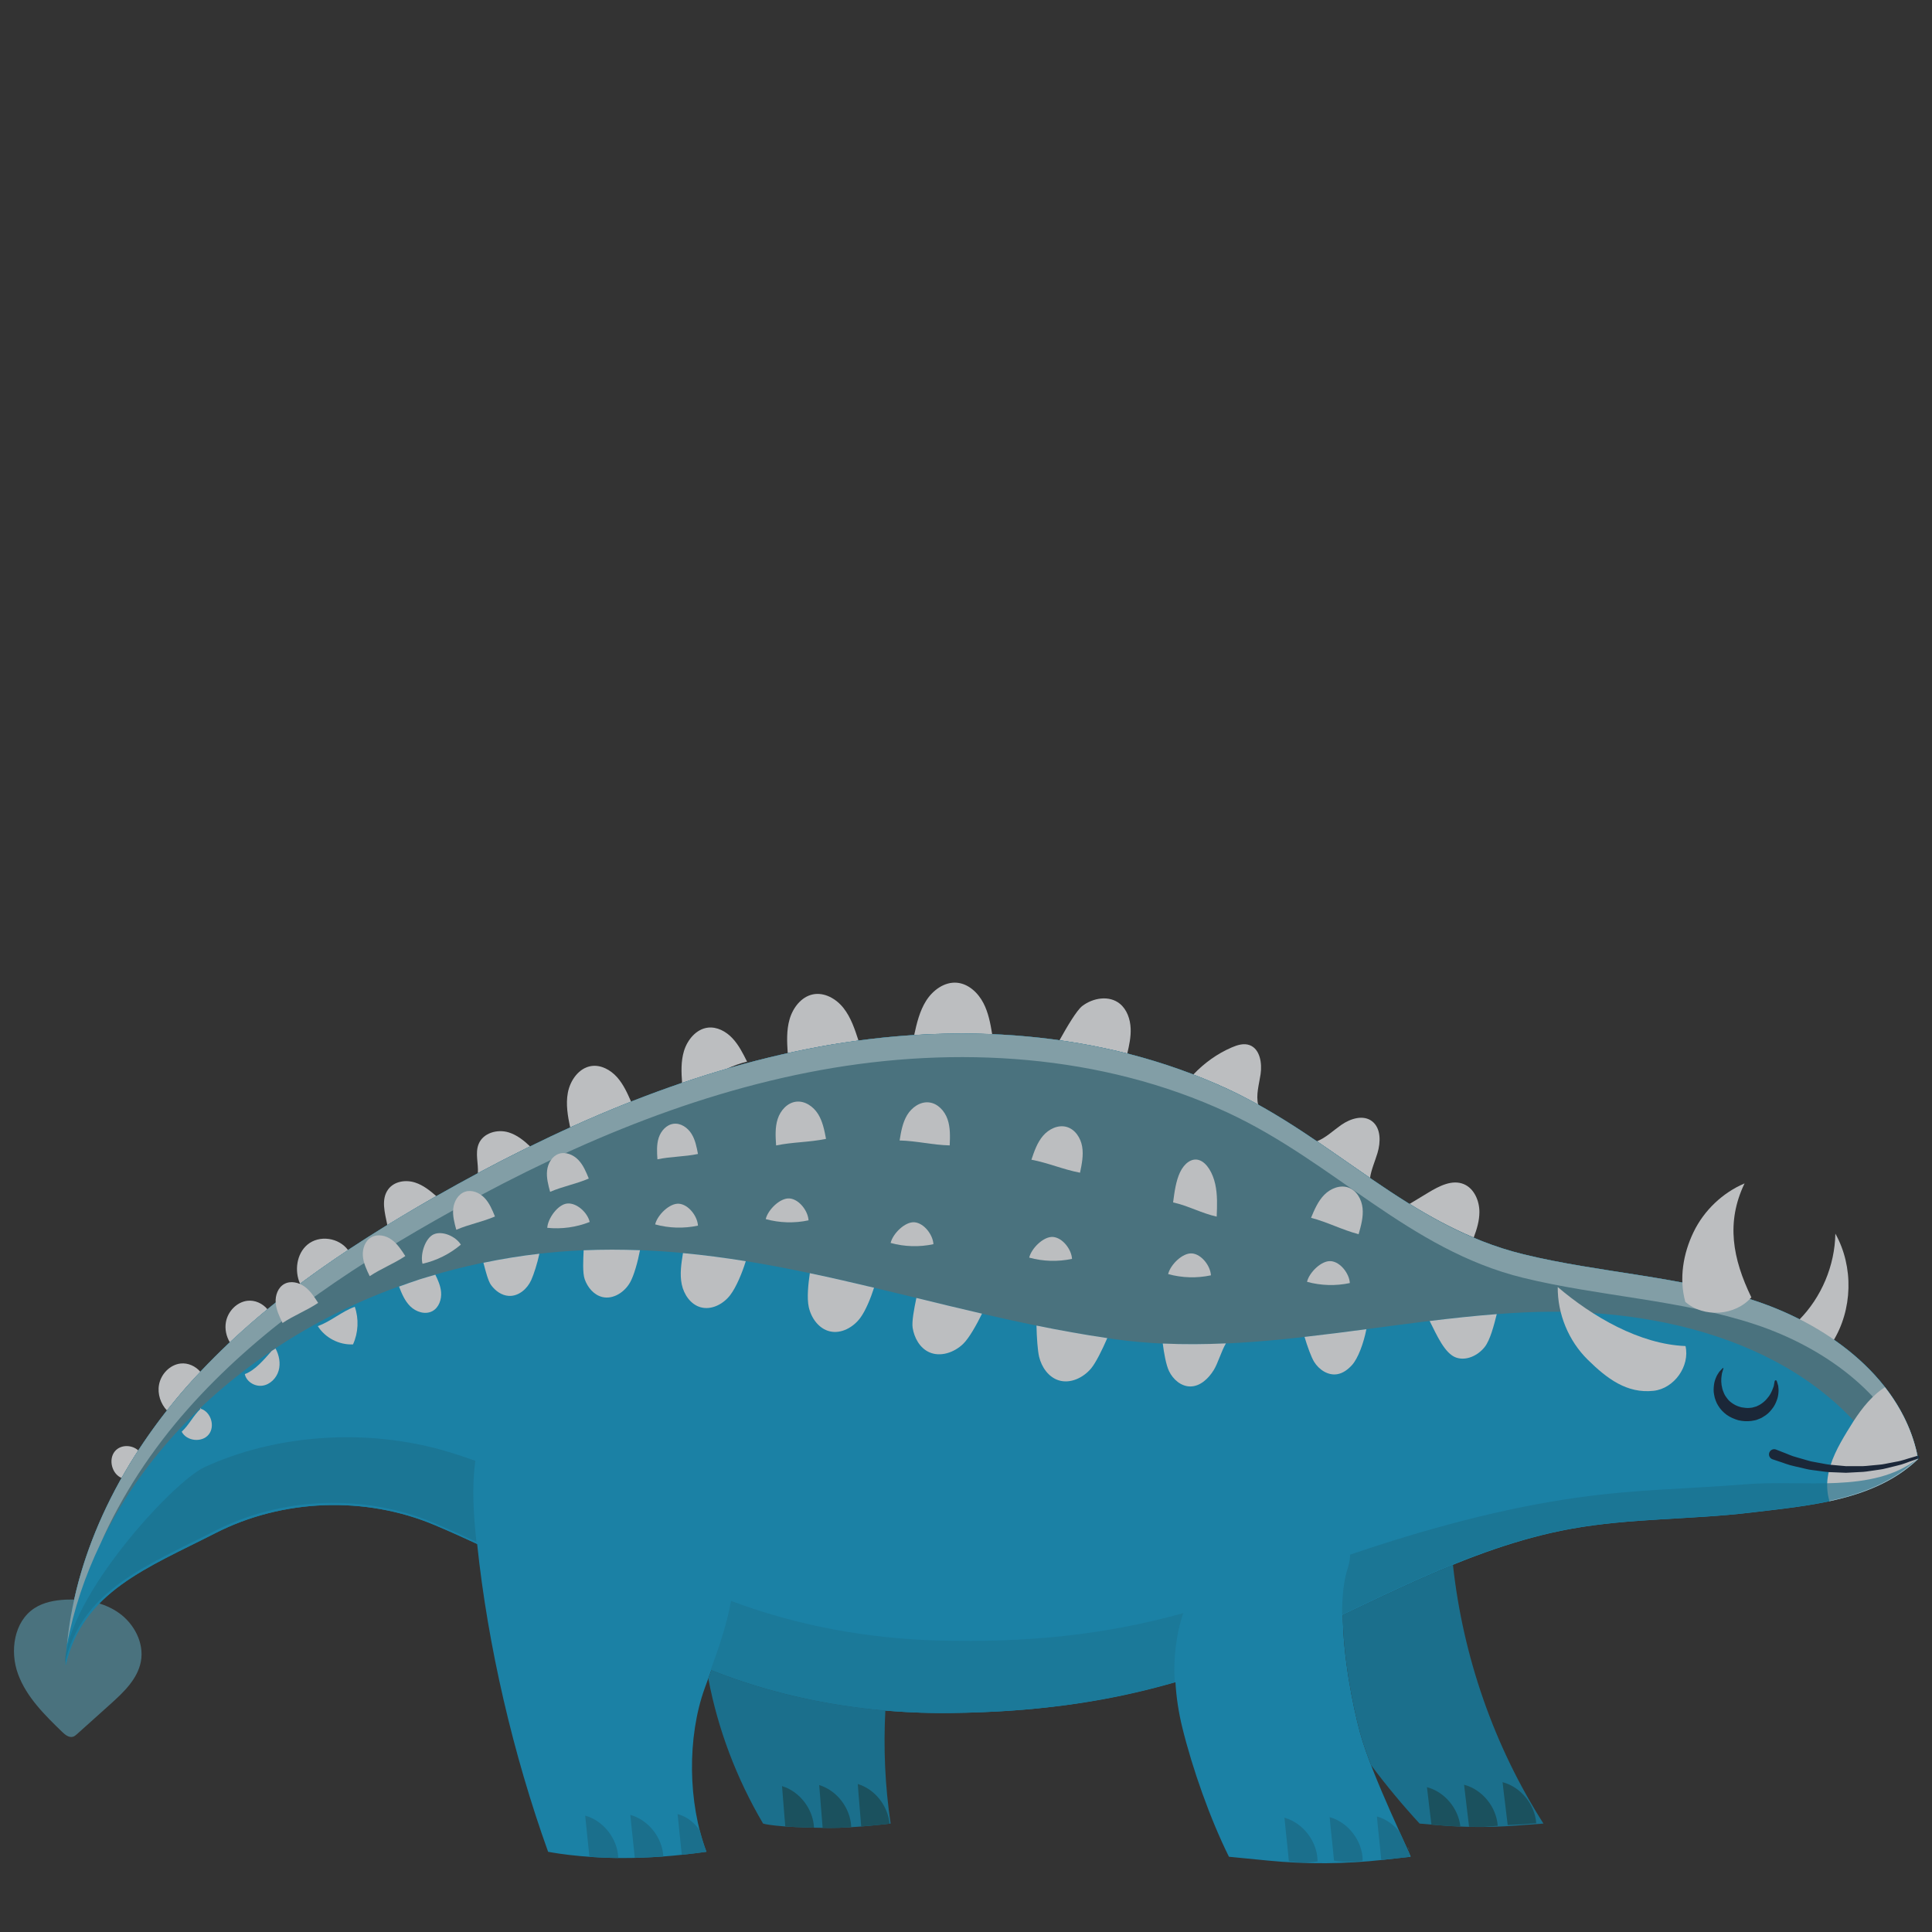 <?xml version="1.0" encoding="utf-8"?>
<!-- Generator: Adobe Illustrator 16.0.4, SVG Export Plug-In . SVG Version: 6.00 Build 0)  -->
<!DOCTYPE svg PUBLIC "-//W3C//DTD SVG 1.1//EN" "http://www.w3.org/Graphics/SVG/1.1/DTD/svg11.dtd">
<svg version="1.1" id="Layer_1" xmlns="http://www.w3.org/2000/svg" xmlns:xlink="http://www.w3.org/1999/xlink" x="0px" y="0px"
	 width="170px" height="170px" viewBox="0 0 170 170" enable-background="new 0 0 170 170" xml:space="preserve">
<rect x="0" y="0" width="170" height="170" fill="#333333" stroke="none"/>
<title>Artboard 9</title>
<g>
	<path fill="#4A727E" d="M3.03,141.507c0.809-0.526,1.796-0.706,2.76-0.752c1.639-0.078,3.348,0.228,4.684,1.179
		c1.336,0.952,2.219,2.634,1.925,4.248c-0.285,1.558-1.53,2.732-2.708,3.789c-0.968,0.869-1.936,1.737-2.903,2.605
		c-0.109,0.098-0.222,0.198-0.362,0.241c-0.349,0.108-0.69-0.166-0.953-0.42c-1.546-1.498-3.141-3.067-3.884-5.088
		C0.845,145.289,1.226,142.682,3.03,141.507z"/>
	<path fill="#1B81A5" d="M5.769,146.547c0.352-9.14,4.704-17.805,10.769-24.65c6.066-6.845,13.767-12.041,21.714-16.566
		c10.599-6.034,21.923-11.052,33.921-13.24c11.998-2.189,24.755-1.408,35.821,3.721c9.407,4.361,15.976,12.094,26.048,14.555
		c6.769,1.654,13.863,1.917,20.474,4.121c6.608,2.204,13.011,7.037,14.264,13.892c-3.815,3.647-9.478,4.086-14.719,4.713
		s-10.568,0.486-15.765,1.42c-9.272,1.666-17.559,6.627-26.205,10.37c-9.498,4.111-18.047,5.725-28.396,5.847
		c-10.349,0.124-20.854-2.432-29.491-8.134c-4.776-3.152-10.658-6.162-15.93-8.392c-6.132-2.594-13.406-2.328-19.334,0.707
		C13.012,137.942,7.25,140.055,5.769,146.547z"/>
	<g>
		<path fill="#BCBEC0" d="M38.251,105.33c-1.401,0.799-2.79,1.627-4.168,2.473c-0.228-1.109-0.562-2.268,0.068-3.139
			c0.522-0.723,1.548-0.879,2.379-0.608c0.703,0.228,1.297,0.698,1.863,1.195C38.347,105.278,38.299,105.304,38.251,105.33z"/>
		<path fill="#BCBEC0" d="M50.169,99.209c-0.212-1.01-0.393-2.045-0.204-3.055c0.208-1.111,0.985-2.188,2.062-2.351
			c0.845-0.127,1.693,0.333,2.273,0.985c0.547,0.615,0.897,1.383,1.23,2.148C53.726,97.648,51.938,98.406,50.169,99.209z"/>
		<path fill="#BCBEC0" d="M42.047,103.234c0.062-0.854-0.251-1.768,0.066-2.562c0.396-0.992,1.659-1.338,2.649-1.03
			c0.719,0.224,1.324,0.7,1.883,1.232C45.098,101.633,43.565,102.422,42.047,103.234z"/>
		<path fill="#BCBEC0" d="M26.404,112.964c-0.509-1.139-0.307-2.636,0.638-3.437c1.051-0.891,2.794-0.623,3.588,0.477
			C29.195,110.955,27.781,111.936,26.404,112.964z"/>
		<path fill="#BCBEC0" d="M10.701,130.048c-0.842-0.335-1.189-1.613-0.599-2.338c0.502-0.616,1.5-0.6,2.068-0.081
			C11.655,128.42,11.164,129.228,10.701,130.048z"/>
		<path fill="#BCBEC0" d="M16.538,121.896c-0.636,0.719-1.249,1.461-1.845,2.219c-0.557-0.59-0.849-1.452-0.702-2.264
			c0.171-0.952,0.963-1.763,1.889-1.872c0.659-0.078,1.335,0.229,1.763,0.745C17.276,121.116,16.894,121.494,16.538,121.896z"/>
		<path fill="#BCBEC0" d="M20.233,118.133c-0.321-0.535-0.466-1.184-0.354-1.803c0.172-0.952,0.963-1.763,1.89-1.872
			c0.662-0.078,1.343,0.232,1.771,0.755C22.403,116.148,21.305,117.126,20.233,118.133z"/>
		<path fill="#BCBEC0" d="M124.031,105.936c0.546-0.331,1.093-0.662,1.64-0.992c0.965-0.583,2.111-1.184,3.145-0.744
			c0.89,0.378,1.36,1.446,1.36,2.445c0,0.776-0.228,1.523-0.502,2.251C127.698,108.062,125.834,107.051,124.031,105.936z"/>
		<path fill="#BCBEC0" d="M60.019,95.291c-0.071-0.943-0.107-1.899,0.161-2.797c0.305-1.018,1.096-1.953,2.114-2.071
			c0.793-0.091,1.577,0.327,2.137,0.917c0.561,0.59,0.937,1.338,1.304,2.074c-0.639,0.15-1.23,0.383-1.807,0.641
			C62.616,94.437,61.313,94.85,60.019,95.291z"/>
		<path fill="#BCBEC0" d="M110.709,97.207c-0.883-0.49-1.782-0.963-2.716-1.396c-0.984-0.455-1.986-0.865-2.997-1.254
			c0.965-1.019,2.117-1.846,3.388-2.393c0.503-0.217,1.07-0.392,1.582-0.197c0.899,0.34,1.102,1.579,0.954,2.562
			C110.786,95.421,110.498,96.352,110.709,97.207z"/>
		<path fill="#BCBEC0" d="M120.552,103.65c-1.554-1.064-3.098-2.158-4.675-3.227c0.779-0.3,1.425-0.937,2.126-1.428
			c0.817-0.574,1.968-0.941,2.75-0.316c0.762,0.609,0.743,1.815,0.457,2.77C120.991,102.182,120.661,102.904,120.552,103.65z"/>
		<path fill="#BCBEC0" d="M93.225,91.539c0.657-1.185,1.523-2.652,2.005-3.018c0.956-0.728,2.371-0.96,3.306-0.201
			c0.623,0.506,0.918,1.352,0.952,2.174c0.031,0.746-0.125,1.483-0.298,2.211C97.227,92.207,95.234,91.822,93.225,91.539z"/>
		<path fill="#BCBEC0" d="M80.438,91.082c0.23-1.051,0.482-2.117,1.05-3.017c0.597-0.948,1.625-1.688,2.712-1.593
			c1.002,0.086,1.851,0.865,2.33,1.785c0.439,0.844,0.619,1.799,0.774,2.748C85.019,90.91,82.727,90.938,80.438,91.082z"/>
		<path fill="#BCBEC0" d="M72.172,92.09c-0.958,0.174-1.91,0.373-2.859,0.583c-0.067-1.001-0.114-2.021,0.162-2.979
			c0.293-1.027,1.036-1.984,2.046-2.195c1.009-0.211,2.048,0.374,2.701,1.201c0.65,0.824,0.992,1.856,1.319,2.866
			C74.414,91.717,73.289,91.886,72.172,92.09z"/>
	</g>
	<path fill="#1B81A5" d="M16.538,121.896c6.066-6.845,13.767-12.041,21.714-16.566c10.599-6.034,21.923-11.052,33.921-13.24
		c11.998-2.189,24.755-1.408,35.821,3.721c9.407,4.361,15.976,12.094,26.048,14.555c6.769,1.654,13.863,1.917,20.474,4.121
		c6.608,2.204,13.011,7.037,14.264,13.892c-3.816,3.647-9.478,4.086-14.719,4.713s-10.568,0.486-15.765,1.42
		c-7.089,1.273-13.602,4.474-20.139,7.581c0.015,3.56,0.813,7.76,1.515,10.366c1.013,3.761,4.553,10.921,4.455,10.921l-2.378,0.267
		c-3.383,0.379-6.797,0.402-10.184,0.069l-3.428-0.336c-1.655-3.328-3.207-7.722-4.105-11.37c-0.321-1.306-0.53-2.658-0.605-4.014
		c-6.321,1.83-12.6,2.648-19.732,2.732c-7.185,0.086-14.443-1.122-21.102-3.775c-0.197,0.541-0.394,1.069-0.578,1.58
		c-1.563,4.315-1.488,10.119,0.147,14.409c-2.816,0.394-5.151,0.549-7.359,0.55c-3.849,0.002-6.575-0.55-6.575-0.55
		c-3.064-8.533-5.297-18.064-6.244-27.083c-1.255-0.587-2.499-1.144-3.711-1.656c-6.132-2.594-13.406-2.328-19.334,0.707
		c-5.926,3.033-11.688,5.146-13.169,11.638C6.121,137.407,10.473,128.742,16.538,121.896z"/>
	<path fill="#1B6F8C" d="M62.592,146.952c4.871,1.939,10.063,3.101,15.312,3.554c-0.174,3.323-0.028,6.662,0.464,9.953
		c0,0-3.242,0.402-5.438,0.385c-4.809-0.037-5.785-0.385-5.785-0.385c-2.339-3.982-3.97-8.272-4.822-12.772
		C62.413,147.44,62.5,147.203,62.592,146.952z"/>
	<path fill="#1B6F8C" d="M119.671,152.458c-0.701-2.606-1.5-6.807-1.515-10.366c3.212-1.527,6.419-3.074,9.691-4.406
		c0.877,8.065,3.603,15.931,7.964,22.773l-2.528,0.186c-2.236,0.164-4.483,0.148-6.718-0.043l-1.653-0.143
		c-1.485-1.614-2.926-3.34-4.274-5.15C120.239,154.27,119.894,153.28,119.671,152.458z"/>
	<path fill="#1B2738" d="M156.155,121.528c0,0-0.029,0.158-0.079,0.437c-0.089,0.235-0.188,0.571-0.438,0.908
		c-0.124,0.161-0.261,0.334-0.433,0.475c-0.166,0.147-0.362,0.274-0.568,0.363c-0.038,0.016-0.134,0.07-0.123,0.053l-0.218,0.062
		c-0.168,0.057-0.236,0.037-0.344,0.058c-0.216,0.027-0.479-0.013-0.718-0.051c-0.238-0.063-0.476-0.145-0.68-0.277
		c-0.202-0.122-0.404-0.275-0.533-0.447c-0.205-0.273-0.265-0.356-0.359-0.598c-0.09-0.209-0.145-0.429-0.176-0.635
		c-0.029-0.208-0.038-0.404-0.026-0.583c0.008-0.178,0.047-0.331,0.063-0.466c0.078-0.263,0.123-0.412,0.123-0.412
		c0.008-0.016,0-0.035-0.015-0.043c-0.011-0.005-0.035,0.006-0.035,0.006s-0.118,0.106-0.317,0.331
		c-0.071,0.124-0.194,0.271-0.269,0.468c-0.084,0.194-0.166,0.424-0.195,0.689c-0.031,0.263-0.053,0.562,0.016,0.87
		c0.033,0.28,0.208,0.732,0.347,0.936c0.19,0.323,0.447,0.593,0.753,0.818c0.308,0.22,0.662,0.369,1.027,0.479
		c0.377,0.086,0.746,0.112,1.146,0.062c0.197-0.036,0.441-0.066,0.556-0.131l0.21-0.083c0.157-0.057,0.18-0.097,0.275-0.146
		c0.317-0.176,0.575-0.416,0.764-0.674c0.207-0.245,0.338-0.52,0.43-0.772c0.099-0.254,0.139-0.498,0.152-0.714
		c0.025-0.214-0.011-0.42-0.021-0.567c-0.073-0.274-0.131-0.426-0.131-0.426c-0.016-0.052-0.069-0.078-0.119-0.062
		C156.187,121.464,156.163,121.497,156.155,121.528z"/>
	<path fill="#BCBEC0" d="M158.296,116.15c1.981-2.002,3.152-4.785,3.201-7.602c1.627,2.916,1.528,6.717-0.249,9.543
		C160.037,117.584,159.507,116.658,158.296,116.15z"/>
	<path fill="#4A727E" d="M36.943,112.568c-15.03,4.776-28.112,16.656-31.048,32.146c0.819-8.461,4.983-16.432,10.642-22.818
		c6.066-6.845,13.767-12.041,21.714-16.566c10.599-6.034,21.923-11.052,33.921-13.24c11.998-2.189,24.755-1.408,35.821,3.721
		c9.407,4.361,15.976,12.094,26.048,14.555c6.769,1.654,13.863,1.917,20.474,4.121c6.542,2.182,12.87,6.941,14.215,13.684
		c-0.985,0.092-1.972,0.186-2.958,0.277c-6.46-10.165-19.604-13.531-31.635-12.967s-24.18,4.021-36.108,2.352
		C77.614,114.973,59.527,105.392,36.943,112.568z"/>
	<g opacity="0.31">
		<path fill="#FFFFFF" d="M154.515,116.562c-6.61-2.205-13.705-2.467-20.474-4.121c-10.072-2.463-16.641-10.194-26.048-14.555
			c-11.065-5.129-23.823-5.91-35.821-3.722c-11.998,2.188-23.322,7.206-33.921,13.241c-7.947,4.525-15.648,9.722-21.714,16.565
			c-3.134,3.538-5.806,7.563-7.709,11.887c-1.34,2.789-2.343,5.749-2.933,8.856c0.819-8.461,4.983-16.432,10.642-22.818
			c6.066-6.845,13.767-12.041,21.714-16.566c10.599-6.034,21.923-11.052,33.921-13.24c11.998-2.189,24.755-1.408,35.821,3.721
			c9.407,4.361,15.976,12.094,26.048,14.555c6.769,1.654,13.863,1.917,20.474,4.121c6.542,2.182,12.87,6.941,14.215,13.684
			c-0.194,0.019-0.389,0.037-0.583,0.055C166.062,122.553,160.38,118.519,154.515,116.562z"/>
	</g>
	<g>
		<path fill="#BCBEC0" d="M75.698,115.962c-0.619,0.833-1.68,1.427-2.69,1.184c-0.967-0.233-1.635-1.174-1.846-2.146
			c-0.171-0.793-0.043-2.01,0.096-2.97c1.888,0.397,3.771,0.829,5.651,1.278C76.623,114.213,76.167,115.33,75.698,115.962z"/>
		<path fill="#BCBEC0" d="M96.008,120.41c-0.69,0.823-1.829,1.369-2.854,1.047c-0.897-0.282-1.503-1.162-1.722-2.077
			c-0.129-0.538-0.209-1.706-0.23-2.741c2.058,0.42,4.132,0.795,6.23,1.103C96.994,118.76,96.42,119.916,96.008,120.41z"/>
		<path fill="#BCBEC0" d="M118.946,120.135c-0.348,0.377-0.782,0.703-1.288,0.785c-0.802,0.132-1.595-0.397-2.024-1.087
			c-0.252-0.405-0.592-1.349-0.846-2.196c1.812-0.205,3.627-0.438,5.442-0.679C120.003,118.126,119.514,119.523,118.946,120.135z"/>
		<path fill="#BCBEC0" d="M130.634,118.533c-0.592,0.742-1.609,1.232-2.507,0.922c-0.999-0.348-1.702-1.974-2.329-3.219
			c1.97-0.239,3.938-0.453,5.904-0.604C131.462,116.59,131.127,117.914,130.634,118.533z"/>
		<path fill="#BCBEC0" d="M84.742,118.258c-0.785,0.755-1.997,1.174-2.988,0.723c-0.818-0.373-1.309-1.258-1.449-2.146
			c-0.084-0.533,0.121-1.639,0.329-2.627c1.92,0.469,3.843,0.936,5.775,1.383C85.929,116.57,85.282,117.736,84.742,118.258z"/>
		<path fill="#BCBEC0" d="M56.314,110.009c-0.19,0.995-0.522,2.208-0.867,2.823c-0.483,0.861-1.476,1.521-2.438,1.297
			c-0.748-0.175-1.303-0.84-1.559-1.564c-0.198-0.562-0.132-1.707-0.094-2.551C53.027,109.941,54.678,109.946,56.314,110.009z"/>
		<path fill="#BCBEC0" d="M107.87,118.207c-0.417,0.711-0.698,1.75-1.076,2.356c-0.462,0.74-1.183,1.432-2.056,1.433
			c-0.809,0.001-1.515-0.612-1.868-1.339c-0.268-0.551-0.453-1.606-0.556-2.437C104.162,118.307,106.015,118.289,107.87,118.207z"/>
		<path fill="#BCBEC0" d="M18.357,126.234c-0.597,0.725-1.938,0.581-2.368-0.255c0.673-0.629,1-1.394,1.668-2.023
			C18.558,124.22,18.955,125.509,18.357,126.234z"/>
		<path fill="#BCBEC0" d="M31.062,118.295c-1.218,0.062-2.447-0.575-3.098-1.605c1.196-0.443,2.058-1.264,3.254-1.705
			C31.588,116.055,31.531,117.265,31.062,118.295z"/>
		<path fill="#BCBEC0" d="M24.245,118.654c0.321,0.597,0.457,1.311,0.27,1.96c-0.19,0.655-0.747,1.219-1.422,1.314
			c-0.675,0.097-1.416-0.352-1.552-1.02c0.899-0.318,1.711-1.3,2.366-2.038c0.013-0.008,0.027-0.016,0.04-0.025
			C24.045,118.781,24.147,118.721,24.245,118.654z"/>
		<path fill="#BCBEC0" d="M46.742,112.639c-0.351,0.777-1.114,1.434-1.966,1.389c-0.633-0.033-1.197-0.444-1.57-0.959
			c-0.256-0.352-0.483-1.24-0.668-1.957c1.661-0.345,3.303-0.609,4.922-0.793C47.289,111.134,46.972,112.133,46.742,112.639z"/>
		<path fill="#BCBEC0" d="M64.242,113.971c-0.606,0.783-1.635,1.322-2.589,1.059c-0.881-0.246-1.475-1.115-1.663-2.011
			s-0.043-1.823,0.101-2.726c0.003-0.013,0.006-0.02,0.011-0.031c1.854,0.174,3.694,0.416,5.52,0.711
			C65.331,111.93,64.79,113.266,64.242,113.971z"/>
		<path fill="#BCBEC0" d="M17.683,123.876c0.004,0.028-0.004,0.06-0.026,0.08c-0.022,0.016-0.043,0.015-0.068,0.009
			C17.62,123.935,17.652,123.906,17.683,123.876z"/>
		<path fill="#BCBEC0" d="M17.657,123.956L17.657,123.956L17.657,123.956z"/>
		<path fill="#BCBEC0" d="M38.812,113.693c0.056,0.647-0.193,1.365-0.764,1.674c-0.627,0.34-1.442,0.076-1.95-0.424
			c-0.477-0.471-0.744-1.106-0.986-1.734c0.609-0.219,1.216-0.445,1.832-0.641c0.458-0.145,0.909-0.272,1.362-0.404
			C38.547,112.651,38.767,113.154,38.812,113.693z"/>
	</g>
	<path fill="#BCBEC0" d="M115.361,107.156c0.302-0.722,0.615-1.463,1.164-2.021c0.547-0.56,1.392-0.9,2.128-0.638
		c0.729,0.261,1.166,1.048,1.243,1.819s-0.137,1.539-0.349,2.284C118.086,108.215,116.823,107.541,115.361,107.156z"/>
	<path fill="#BCBEC0" d="M103.223,105.802c0.122-0.934,0.251-1.892,0.613-2.655c0.362-0.763,1.017-1.295,1.693-1.062
		c0.67,0.229,1.189,1.148,1.398,2.094c0.21,0.945,0.172,1.924,0.131,2.874C105.741,106.762,104.54,106.091,103.223,105.802z"/>
	<path fill="#BCBEC0" d="M90.756,102.045c0.25-0.742,0.51-1.503,1.018-2.1c0.506-0.596,1.324-0.996,2.077-0.786
		c0.747,0.208,1.238,0.962,1.369,1.726s-0.027,1.545-0.186,2.304C93.548,102.907,92.241,102.325,90.756,102.045z"/>
	<path fill="#BCBEC0" d="M79.158,100.352c0.126-0.771,0.26-1.565,0.663-2.236s1.145-1.199,1.923-1.113
		c0.771,0.084,1.377,0.748,1.631,1.48c0.254,0.732,0.224,1.529,0.191,2.303C82.055,100.75,80.669,100.389,79.158,100.352z"/>
	<path fill="#BCBEC0" d="M68.292,100.79c-0.053-0.78-0.103-1.584,0.138-2.329c0.239-0.744,0.842-1.428,1.619-1.521
		c0.77-0.093,1.511,0.416,1.925,1.071c0.413,0.656,0.564,1.438,0.709,2.199C71.203,100.52,69.773,100.482,68.292,100.79z"/>
	<path fill="#BCBEC0" d="M57.849,102.01c-0.043-0.635-0.083-1.287,0.111-1.893c0.195-0.604,0.685-1.159,1.316-1.234
		c0.625-0.076,1.227,0.338,1.563,0.87c0.336,0.532,0.459,1.168,0.576,1.786C60.213,101.79,59.051,101.758,57.849,102.01z"/>
	<path fill="#BCBEC0" d="M48.406,104.871c-0.168-0.613-0.337-1.244-0.266-1.877c0.07-0.631,0.441-1.271,1.044-1.471
		c0.598-0.198,1.27,0.088,1.706,0.543c0.435,0.455,0.681,1.053,0.918,1.637C50.68,104.187,49.534,104.387,48.406,104.871z"/>
	<path fill="#BCBEC0" d="M40.149,108.209c-0.167-0.613-0.337-1.244-0.266-1.876c0.072-0.632,0.441-1.272,1.045-1.472
		c0.597-0.197,1.27,0.088,1.705,0.543c0.435,0.456,0.682,1.055,0.919,1.637C42.423,107.525,41.279,107.726,40.149,108.209z"/>
	<path fill="#BCBEC0" d="M32.532,112.293c-0.277-0.572-0.559-1.161-0.604-1.795c-0.045-0.635,0.202-1.332,0.758-1.639
		c0.551-0.303,1.265-0.146,1.775,0.223c0.511,0.368,0.863,0.911,1.203,1.441C34.643,111.205,33.553,111.611,32.532,112.293z"/>
	<path fill="#BCBEC0" d="M24.862,116.414c-0.277-0.572-0.559-1.162-0.605-1.796c-0.045-0.634,0.202-1.331,0.758-1.638
		c0.552-0.304,1.266-0.146,1.776,0.223c0.51,0.367,0.863,0.91,1.202,1.441C26.973,115.326,25.883,115.732,24.862,116.414z"/>
	<path fill="#BCBEC0" d="M115.007,112.789c1.223,0.337,2.526,0.375,3.767,0.109c-0.047-0.837-0.83-1.855-1.664-1.928
		C116.274,110.899,115.197,111.973,115.007,112.789z"/>
	<path fill="#BCBEC0" d="M102.787,112.109c1.222,0.337,2.526,0.375,3.766,0.109c-0.048-0.837-0.829-1.855-1.663-1.927
		C104.055,110.22,102.977,111.293,102.787,112.109z"/>
	<path fill="#BCBEC0" d="M90.562,110.66c1.223,0.338,2.526,0.375,3.767,0.11c-0.047-0.837-0.829-1.854-1.664-1.927
		S90.752,109.846,90.562,110.66z"/>
	<path fill="#BCBEC0" d="M78.368,109.369c1.222,0.337,2.526,0.375,3.766,0.109c-0.048-0.838-0.829-1.855-1.664-1.928
		C79.636,107.479,78.557,108.553,78.368,109.369z"/>
	<path fill="#BCBEC0" d="M67.378,107.271c1.222,0.338,2.526,0.375,3.767,0.109c-0.048-0.836-0.83-1.854-1.665-1.926
		S67.568,106.456,67.378,107.271z"/>
	<path fill="#BCBEC0" d="M57.648,107.737c1.223,0.337,2.527,0.375,3.767,0.108c-0.047-0.836-0.83-1.854-1.665-1.926
		S57.839,106.922,57.648,107.737z"/>
	<path fill="#BCBEC0" d="M48.154,108.038c1.262,0.13,2.555-0.048,3.734-0.515c-0.186-0.818-1.125-1.691-1.961-1.625
		C49.093,105.965,48.208,107.202,48.154,108.038z"/>
	<path fill="#BCBEC0" d="M37.178,111.201c1.237-0.28,2.405-0.863,3.373-1.683c-0.437-0.715-1.607-1.243-2.377-0.912
		C37.404,108.937,36.961,110.393,37.178,111.201z"/>
	<path fill="#BCBEC0" d="M148.311,118.441c0.401,1.774-0.999,3.739-2.808,3.938c-2.353,0.261-4.113-1.079-5.799-2.741
		c-1.686-1.661-2.658-4.021-2.636-6.389C140.134,115.863,144.286,118.284,148.311,118.441z"/>
	<path fill="#BCBEC0" d="M154.104,114.156c-1.414,1.631-4.189,1.82-5.812,0.396c-0.557-2.039-0.193-4.238,0.727-6.141
		s2.546-3.454,4.489-4.283C151.863,107.548,152.453,110.741,154.104,114.156z"/>
	<path fill="#BCBEC0" d="M160.979,132.094c-0.203-0.668-0.254-1.397-0.156-2.088c0.204-1.448,0.932-2.763,1.688-4.015
		c0.744-1.232,1.543-2.457,2.631-3.398c0.224-0.193,0.465-0.369,0.713-0.532c1.445,1.854,2.494,3.962,2.925,6.317
		C166.629,130.433,163.894,131.469,160.979,132.094z"/>
	<path fill="#1B2738" d="M168.739,128.094c0,0-0.194,0.058-0.533,0.158c-0.342,0.084-0.82,0.284-1.41,0.377
		c-0.292,0.057-0.61,0.117-0.946,0.183c-0.331,0.075-0.7,0.079-1.069,0.124c-0.373,0.034-0.756,0.088-1.148,0.073
		c-0.393,0.001-0.79,0.002-1.188,0.003c-0.396-0.036-0.791-0.071-1.182-0.107c-0.39-0.02-0.766-0.107-1.132-0.172
		c-0.363-0.078-0.722-0.112-1.046-0.217c-0.327-0.094-0.636-0.183-0.92-0.264c-0.576-0.144-1.016-0.379-1.342-0.488
		c-0.32-0.126-0.545-0.214-0.545-0.214c-0.233-0.092-0.497,0.022-0.589,0.257c-0.093,0.233,0.022,0.497,0.257,0.59
		c0,0,0.218,0.073,0.562,0.19c0.349,0.1,0.824,0.318,1.435,0.441c0.303,0.07,0.63,0.146,0.977,0.227
		c0.344,0.091,0.721,0.109,1.103,0.17c0.385,0.049,0.778,0.119,1.185,0.119c0.405,0.017,0.815,0.032,1.227,0.049
		c0.411-0.021,0.821-0.043,1.225-0.065c0.405-0.005,0.797-0.081,1.177-0.134c0.38-0.066,0.75-0.089,1.093-0.186
		c0.343-0.085,0.668-0.164,0.967-0.237c0.604-0.13,1.058-0.351,1.399-0.452c0.334-0.118,0.524-0.186,0.524-0.186
		c0.065-0.022,0.1-0.094,0.077-0.16C168.871,128.11,168.804,128.075,168.739,128.094z"/>
	<g>
		<g opacity="0.46">
			<path fill="#1B6F8C" d="M124.003,162.843c-0.044-0.091-0.09-0.182-0.134-0.273h0.049
				C123.979,162.569,123.984,162.727,124.003,162.843z"/>
		</g>
		<g opacity="0.46">
			<path fill="#1B6F8C" d="M124.003,162.843c0.021,0.041,0.041,0.081,0.061,0.122C124.029,162.965,124.015,162.909,124.003,162.843z
				"/>
		</g>
		<g opacity="0.46">
			<path fill="#1B6F8C" d="M82.562,144.35c7.774,0.206,14.565-0.469,21.555-2.406c-0.654,1.929-0.869,4.004-0.751,6.076
				c-6.322,1.831-12.602,2.624-19.735,2.708c-7.185,0.086-14.442-1.122-21.102-3.775c0.705-1.931,1.43-4.026,1.798-6.085
				C70.133,143.047,76.355,144.186,82.562,144.35z"/>
		</g>
		<g opacity="0.63">
			<path fill="#1B6F8C" d="M17.964,129.115c6.039-2.806,14.167-3.602,21.63-1.321c0.781,0.239,1.518,0.489,2.234,0.747
				c-0.325,2.333-0.157,4.745,0.09,7.102l0.003,0.024c-1.255-0.586-2.5-1.143-3.711-1.655c-6.132-2.594-13.407-2.328-19.334,0.706
				c-5.926,3.034-11.688,5.146-13.169,11.638C5.935,140.449,15.247,130.376,17.964,129.115z"/>
		</g>
		<g opacity="0.63">
			<path fill="#1B6F8C" d="M118.795,136.798c6.554-2.23,13.356-4.09,20.043-5.029c5.228-0.733,9.549-0.743,14.811-1.168
				c5.037-0.407,11.146,0.85,15.068-2.24c-3.815,3.648-9.479,4.087-14.72,4.714c-5.241,0.626-10.567,0.485-15.764,1.42
				c-7.089,1.273-13.602,4.473-20.139,7.581c-0.007-1.575,0.139-3.026,0.516-4.156C118.741,137.528,118.792,137.155,118.795,136.798
				z"/>
		</g>
		<g opacity="0.46">
			<path fill="#1B6F8C" d="M168.717,128.188C168.547,127.255,169.064,129.043,168.717,128.188L168.717,128.188z"/>
		</g>
	</g>
	<g>
		<path fill="#1B6F8C" d="M121.157,159.832c0.791,0.225,1.482,0.722,1.996,1.362c0.388,0.853,0.7,1.528,0.858,1.888
			c0.017,0.101,0.02,0.204,0.028,0.307c0,0-2.424,0.267-2.488,0.273l-0.012-0.001C121.422,162.339,121.274,161.153,121.157,159.832z
			"/>
		<path fill="#1B6F8C" d="M113.409,163.773c-0.118-1.322-0.266-2.508-0.384-3.83c1.658,0.472,2.905,2.119,2.909,3.843
			C115.1,163.927,114.241,163.923,113.409,163.773z"/>
		<path fill="#1B6F8C" d="M119.906,163.73c-0.833,0.142-1.692,0.138-2.525-0.012c-0.118-1.322-0.266-2.508-0.382-3.829
			C118.655,160.359,119.903,162.007,119.906,163.73z"/>
	</g>
	<g>
		<path fill="#1B6F8C" d="M51.866,163.386c-0.118-1.239-0.259-2.375-0.374-3.626c1.626,0.457,2.853,2.044,2.91,3.728
			C53.478,163.479,52.625,163.439,51.866,163.386z"/>
		<path fill="#1B6F8C" d="M58.368,163.354c-0.874,0.064-1.704,0.101-2.515,0.119c-0.12-1.302-0.269-2.476-0.389-3.779
			C57.068,160.145,58.28,161.694,58.368,163.354z"/>
		<path fill="#1B6F8C" d="M59.623,159.624c0.158,0.044,0.313,0.1,0.463,0.165c0.612,0.267,1.11,0.731,1.491,1.281
			c0.167,0.646,0.356,1.276,0.584,1.871c-0.758,0.106-1.475,0.191-2.169,0.265C59.875,161.984,59.737,160.86,59.623,159.624z"/>
	</g>
	<g>
		<path fill="#1B515E" d="M78.273,160.471c-0.295,0.035-1.307,0.151-2.494,0.246c-0.092-1.285-0.212-2.45-0.302-3.74
			C76.997,157.438,78.126,158.896,78.273,160.471z"/>
		<path fill="#1B515E" d="M71.627,160.823c-1.066-0.023-1.896-0.064-2.529-0.11c-0.089-1.208-0.2-2.324-0.286-3.551
			C70.385,157.643,71.548,159.186,71.627,160.823z"/>
		<path fill="#1B515E" d="M74.902,160.779c-0.677,0.041-1.365,0.069-1.973,0.064c-0.19-0.002-0.364-0.004-0.543-0.006
			c-0.091-1.295-0.212-2.467-0.303-3.767C73.67,157.555,74.844,159.124,74.902,160.779z"/>
	</g>
	<g>
		<path fill="#1B515E" d="M128.826,157.041c1.61,0.425,2.846,1.955,2.962,3.613c-0.419,0.038-0.827,0.068-1.229,0.094
			c-0.431,0.003-0.862,0.001-1.293-0.009C129.126,159.47,128.964,158.317,128.826,157.041z"/>
		<path fill="#1B515E" d="M128.501,160.719c-0.646-0.025-1.291-0.062-1.936-0.117l-0.611-0.052
			c-0.128-1.109-0.269-2.156-0.393-3.293C127.122,157.669,128.323,159.121,128.501,160.719z"/>
		<path fill="#1B515E" d="M132.214,156.816c1.61,0.425,2.848,1.957,2.962,3.614c-0.872,0.079-1.701,0.127-2.512,0.158
			C132.521,159.29,132.355,158.119,132.214,156.816z"/>
	</g>
</g>
</svg>
